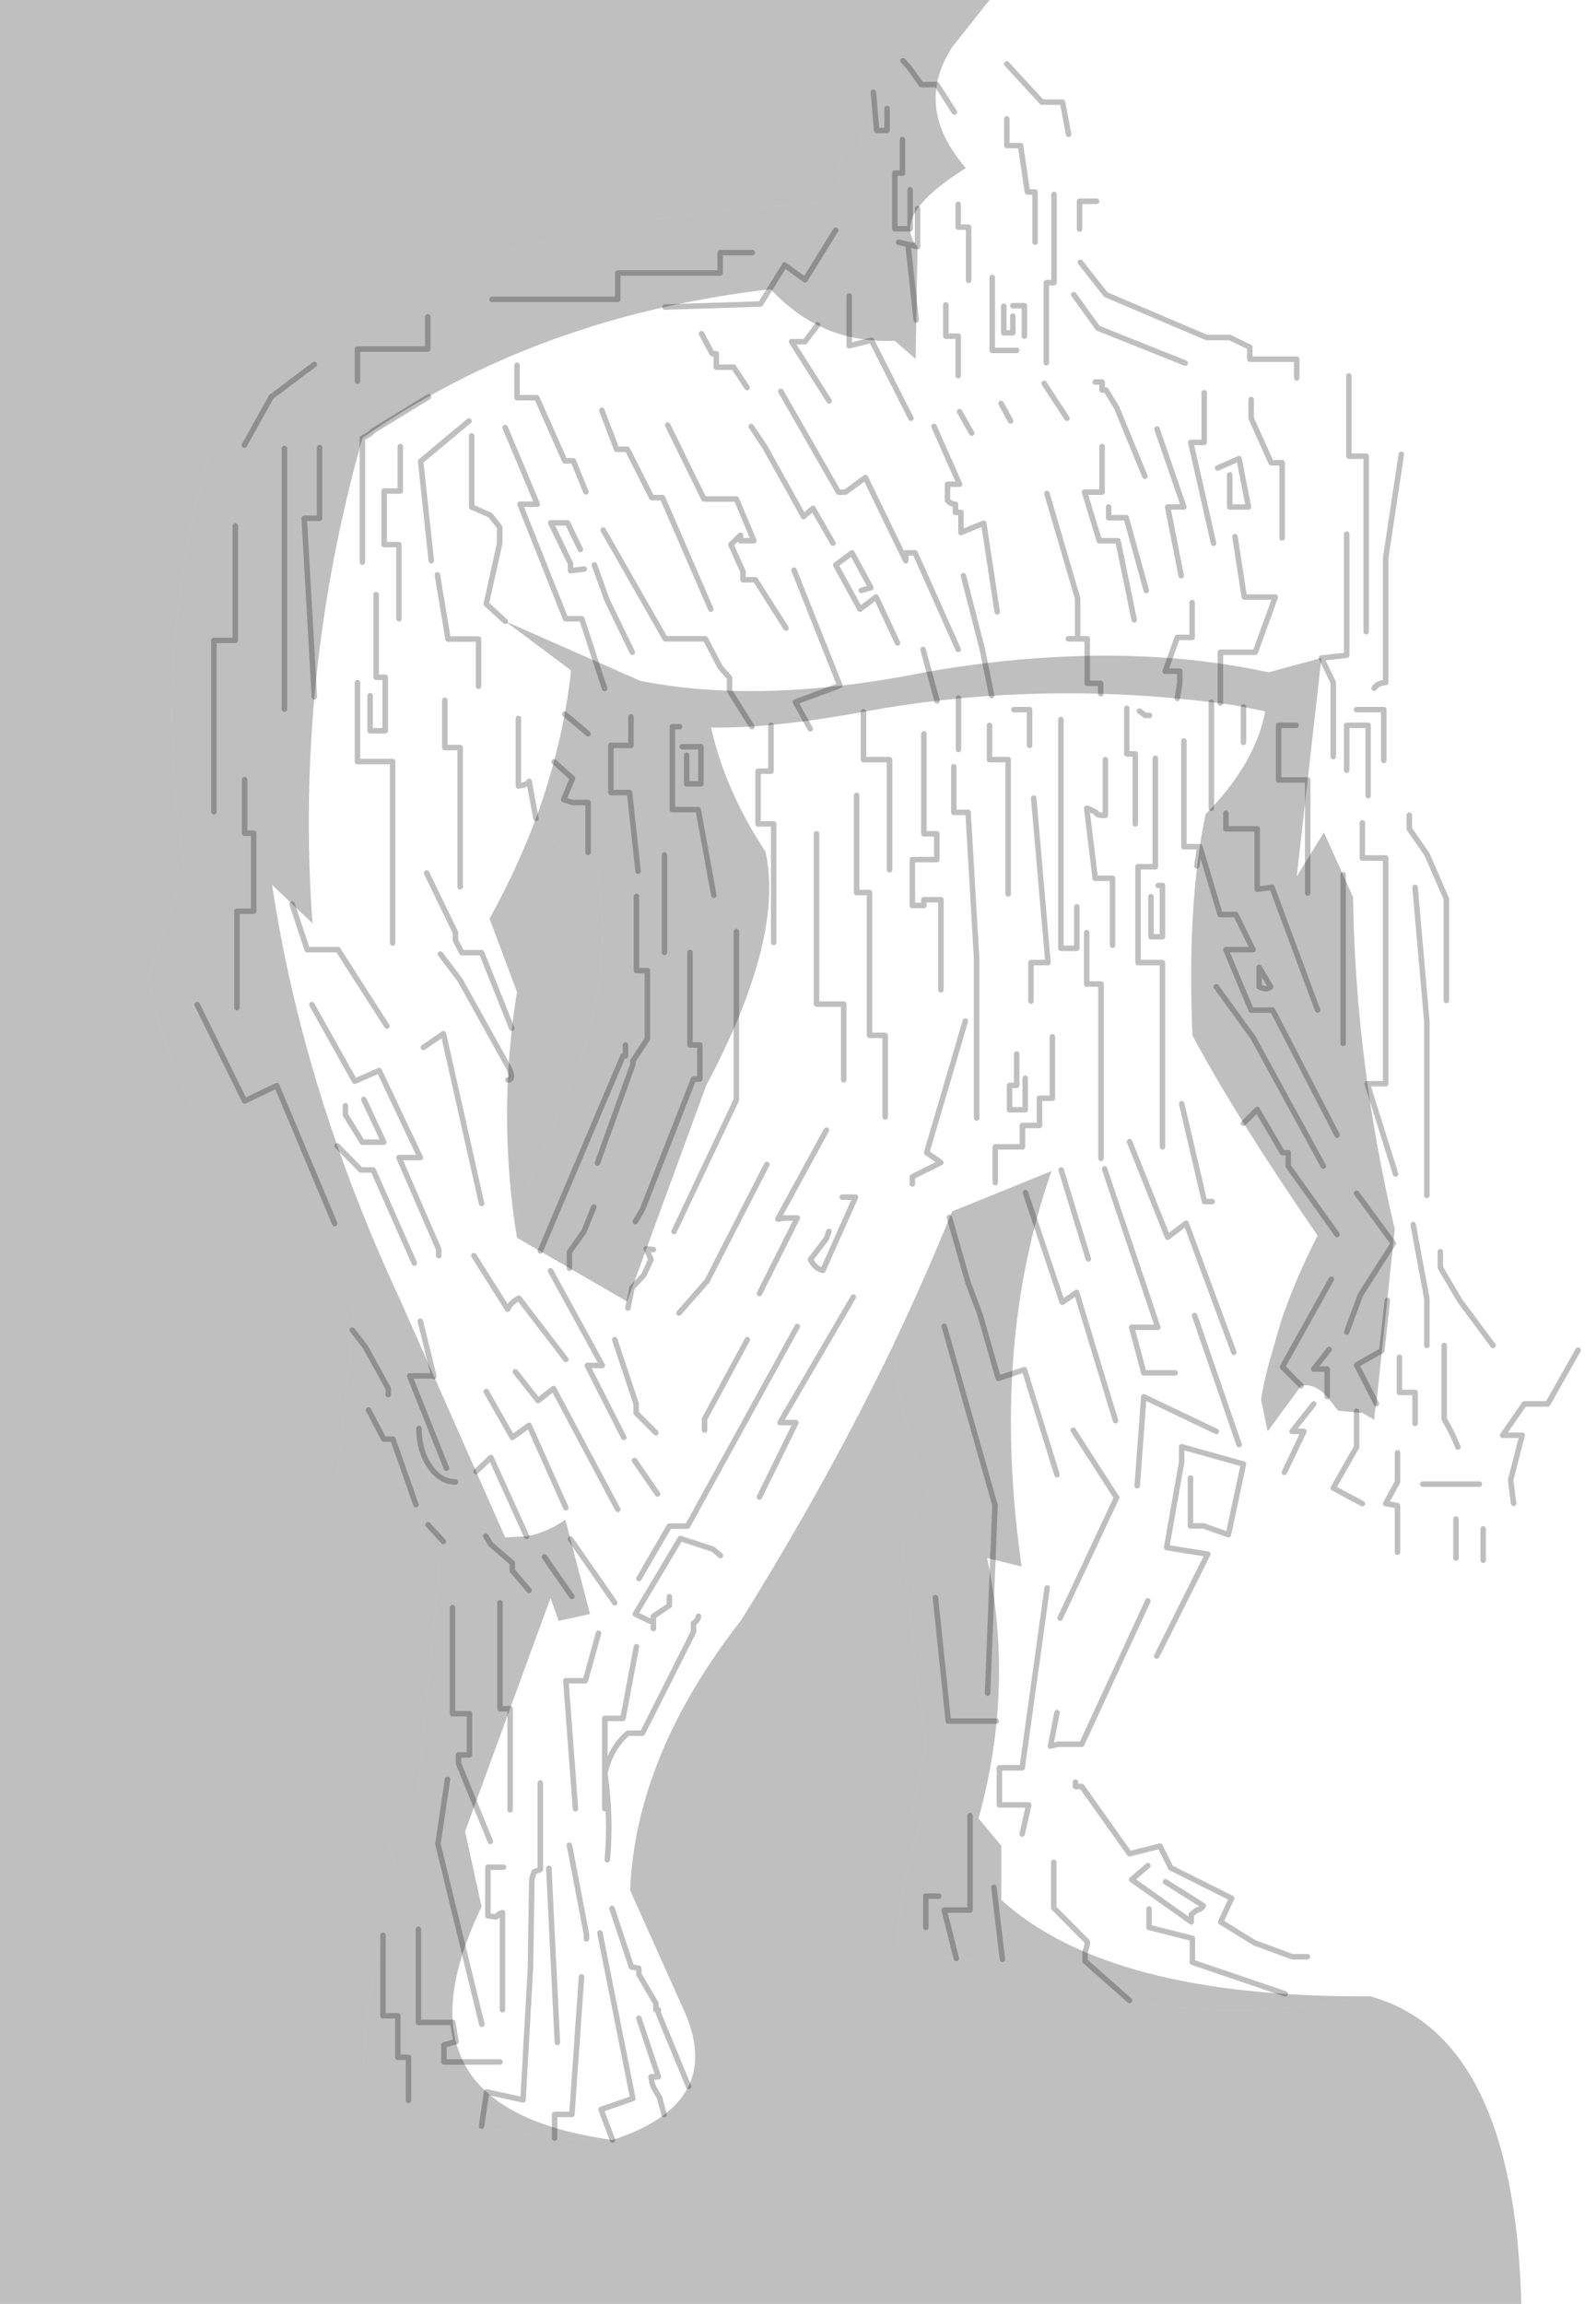 <?xml version="1.0" encoding="UTF-8" standalone="no"?>
<svg xmlns:xlink="http://www.w3.org/1999/xlink" height="419.45px" width="290.65px" xmlns="http://www.w3.org/2000/svg">
  <g transform="matrix(1.0, 0.0, 0.0, 1.0, -52.65, -67.5)">
    <path d="M226.0 76.15 Q209.8 77.1 209.4 94.75 L208.7 94.7 Q204.35 95.0 205.55 101.25 L205.55 101.3 202.55 104.45 Q132.0 108.15 95.05 137.15 79.0 180.4 86.25 225.25 L79.65 245.3 Q85.4 277.35 117.15 305.65 116.1 318.6 113.85 337.75 L132.9 350.4 128.75 393.55 122.3 400.55 125.85 409.95 Q118.9 427.35 118.8 444.8 135.1 457.25 164.2 457.1 184.55 450.5 177.4 433.95 L167.4 411.65 Q168.4 387.1 187.6 362.5 203.55 336.95 215.45 312.1 216.15 325.4 221.8 338.7 L216.85 347.8 221.2 385.5 218.65 398.05 220.3 399.65 Q216.65 410.05 216.05 421.3 224.85 425.15 236.4 424.1 263.6 438.3 302.2 430.95 328.4 438.25 329.7 486.95 L52.65 486.95 52.65 67.5 232.85 67.5 226.0 76.15 M150.25 216.5 Q153.85 222.85 161.2 224.8 165.25 246.1 155.3 267.65 L146.3 289.6 Q143.45 268.85 146.8 248.1 L141.8 234.75 Q146.85 225.6 150.25 216.5" fill="#010101" fill-opacity="0.251" fill-rule="evenodd" stroke="none"/>
    <path d="M226.0 76.15 Q233.8 74.9 241.5 77.3 257.3 82.4 254.1 102.6 L252.35 104.15 Q252.55 106.35 252.25 108.2 286.45 122.7 310.65 147.2 317.3 178.6 311.4 210.1 L322.95 230.35 Q317.5 261.1 318.3 291.8 L343.3 316.55 Q335.85 326.15 333.4 341.2 L328.3 341.2 328.55 348.5 Q327.15 355.85 319.7 355.3 315.3 354.55 313.85 351.6 307.5 354.55 303.75 352.4 300.95 350.75 299.65 346.3 295.2 347.85 292.4 346.3 289.9 344.95 288.65 341.25 285.1 340.7 283.25 339.0 L276.45 355.35 Q264.0 372.45 255.95 390.6 268.4 401.8 287.7 413.0 301.7 420.85 302.2 430.95 254.65 431.25 235.0 413.4 L235.0 403.55 230.85 398.55 Q237.45 374.85 232.4 351.15 L238.7 352.7 Q232.95 312.5 244.15 280.7 L226.05 288.05 Q221.2 300.0 215.45 312.1 203.55 336.95 187.6 362.5 168.4 387.1 167.4 411.65 L177.4 433.95 Q184.55 450.5 164.2 457.1 122.6 451.4 140.35 414.65 L137.35 400.95 152.9 358.45 154.4 362.6 160.1 361.35 155.65 344.35 155.6 344.2 155.2 344.45 Q152.05 346.55 148.55 347.2 L148.5 347.2 144.65 347.4 125.5 304.1 Q107.9 266.35 102.2 228.6 L109.55 235.6 Q106.35 190.85 118.65 147.25 150.55 125.05 193.0 120.15 202.2 130.1 215.6 129.55 L219.4 132.85 219.75 112.4 Q214.7 106.75 228.55 98.1 219.0 87.1 226.0 76.15 M242.8 187.25 Q232.3 187.9 221.05 189.9 191.35 195.85 169.25 191.45 L144.65 180.6 156.65 189.55 Q155.2 203.0 150.25 216.5 146.85 225.6 141.8 234.75 L146.8 248.1 Q143.45 268.85 146.3 289.6 L146.8 292.85 166.85 304.45 181.25 265.15 Q195.55 238.25 192.05 222.55 184.65 211.3 182.15 199.95 193.4 200.15 210.4 197.0 224.25 194.45 238.55 193.9 257.65 193.1 277.5 195.9 L283.05 197.0 Q281.35 206.4 272.2 215.75 268.8 231.85 269.8 256.0 269.9 258.85 272.2 269.65 L282.3 322.3 283.5 328.1 289.6 319.8 Q291.8 319.25 294.2 321.6 L296.35 324.35 296.4 324.35 300.8 324.75 302.95 326.0 303.3 323.05 306.65 291.25 Q299.5 261.05 299.05 230.8 L293.75 219.05 288.8 227.05 293.3 187.3 283.65 189.9 Q264.75 185.8 242.8 187.25" fill="#010101" fill-opacity="0.0" fill-rule="evenodd" stroke="none"/>
    <path d="M302.2 430.95 Q263.6 438.3 236.4 424.1 224.85 425.15 216.05 421.3 216.65 410.05 220.3 399.65 L218.65 398.05 221.2 385.5 216.85 347.8 221.8 338.7 Q216.15 325.4 215.45 312.1 221.2 300.0 226.05 288.05 L244.15 280.7 Q232.95 312.5 238.7 352.7 L232.4 351.15 Q237.45 374.85 230.85 398.55 L235.0 403.55 235.0 413.4 Q254.65 431.25 302.2 430.95 M164.2 457.1 Q135.1 457.25 118.8 444.8 118.9 427.35 125.85 409.95 L122.3 400.55 128.75 393.55 132.9 350.4 113.85 337.75 Q116.1 318.6 117.15 305.65 85.4 277.35 79.65 245.3 L86.25 225.25 Q79.0 180.4 95.05 137.15 132.0 108.15 202.55 104.45 L205.55 101.3 205.55 101.25 Q204.35 95.0 208.7 94.7 L209.4 94.75 Q209.8 77.1 226.0 76.15 219.0 87.1 228.55 98.1 214.7 106.75 219.75 112.4 L219.4 132.85 215.6 129.55 Q202.2 130.1 193.0 120.15 150.55 125.05 118.65 147.25 106.35 190.85 109.55 235.6 L102.2 228.6 Q107.9 266.35 125.5 304.1 L144.65 347.4 148.5 347.2 148.5 347.25 148.55 347.2 Q152.05 346.55 155.2 344.45 L155.65 344.35 160.1 361.35 154.4 362.6 152.9 358.45 137.35 400.95 140.35 414.65 Q122.6 451.4 164.2 457.1 M242.8 187.25 L242.8 187.6 242.8 187.25 Q264.75 185.8 283.65 189.9 L293.3 187.3 288.8 227.05 293.75 219.05 299.05 230.8 Q299.5 261.05 306.65 291.25 L303.3 323.05 Q303.05 324.2 302.95 325.5 L302.95 326.0 300.8 324.75 296.4 324.35 296.35 324.35 294.2 321.6 Q291.8 319.25 289.6 319.8 L283.5 328.1 282.3 322.3 Q282.8 319.25 283.6 316.2 L285.95 308.0 Q288.65 300.15 292.6 292.45 277.8 270.95 269.8 256.0 268.8 231.85 272.2 215.75 281.35 206.4 283.05 197.0 L277.5 195.9 Q257.65 193.1 238.55 193.9 224.25 194.45 210.4 197.0 193.4 200.15 182.15 199.95 184.65 211.3 192.05 222.55 195.55 238.25 181.25 265.15 L166.85 304.45 146.8 292.85 146.3 289.6 155.3 267.65 Q165.25 246.1 161.2 224.8 153.85 222.85 150.25 216.5 155.2 203.0 156.65 189.55 L144.65 180.6 169.25 191.45 Q191.35 195.85 221.05 189.9 232.3 187.9 242.8 187.25 M152.9 358.4 L152.9 358.45 152.9 358.4" fill="#010101" fill-opacity="0.251" fill-rule="evenodd" stroke="none"/>
    <path d="M148.5 347.2 L148.55 347.2 148.5 347.25 148.5 347.2 M155.2 344.45 L155.6 344.2 155.65 344.35 155.2 344.45" fill="#cc9966" fill-rule="evenodd" stroke="none"/>
    <path d="M340.05 313.3 L334.5 323.1 330.25 323.1 326.3 328.8 329.85 328.8 327.75 336.95 328.3 341.2 M236.0 79.15 L242.4 86.1 246.15 86.1 247.25 91.95 M214.2 87.25 L214.2 91.25 212.3 91.25 211.7 84.3 M226.45 87.9 L223.25 82.9 220.45 82.9 218.25 79.85 217.1 78.55 M236.0 89.15 L236.0 94.0 238.5 94.0 239.75 102.45 241.15 102.45 241.15 111.6 M237.1 123.15 L239.2 123.15 239.2 128.7 M227.15 104.7 L227.15 108.85 229.05 108.85 229.05 118.55 M216.3 111.6 L218.0 112.0 219.75 112.4 219.75 105.5 M217.0 92.9 L217.0 99.0 215.6 99.0 215.6 109.15 218.4 109.15 218.4 102.05 M207.3 121.4 L207.3 130.45 211.35 129.45 218.55 143.65 M227.4 142.45 L229.6 146.35 M234.95 140.95 L236.7 144.15 M235.45 123.25 L235.45 128.1 237.1 128.1 237.1 125.05 M237.8 131.3 L233.35 131.3 233.35 118.0 M224.9 123.0 L224.9 128.7 227.15 128.7 227.15 135.9 M219.5 125.75 L218.0 112.0 M204.85 109.4 L199.25 118.45 195.55 115.75 191.15 122.85 173.75 123.4 M189.65 113.5 L183.8 113.5 183.8 117.2 165.15 117.2 165.15 122.0 142.25 122.0 M203.65 140.5 L196.8 129.7 199.25 129.7 201.55 126.65 M180.4 128.25 L182.35 131.9 183.1 131.9 183.1 134.35 186.25 134.35 188.7 138.05 M195.8 181.85 L190.2 173.05 187.95 173.05 187.95 171.55 185.75 166.65 187.5 164.95 187.5 165.95 189.95 165.95 186.75 158.35 180.85 158.35 174.25 144.9 M189.45 145.15 L191.9 148.8 199.0 161.55 200.7 160.05 204.35 166.4 M162.25 142.2 L164.95 149.3 166.9 149.3 171.35 158.1 173.3 158.1 182.1 178.4 M160.9 170.35 L163.2 176.75 167.8 186.25 M162.5 164.0 L173.8 183.8 181.1 183.8 183.8 188.95 185.5 190.9 185.5 193.25 189.6 199.8 M222.75 145.15 L227.4 155.65 225.2 155.65 225.2 158.6 Q225.8 159.3 226.65 159.3 L226.65 160.8 227.65 160.8 227.65 164.45 231.8 162.75 234.25 178.9 M194.85 138.75 L205.35 157.1 206.6 157.1 210.25 154.45 217.6 169.6 217.6 168.15 219.3 168.15 227.15 185.75 M216.1 184.55 L212.2 176.2 209.25 178.4 204.85 170.35 207.8 168.15 211.25 174.5 209.5 175.0 M237.3 196.7 L240.15 196.7 240.15 203.2 M233.25 194.15 L231.55 185.75 228.1 172.3 M220.75 185.75 L223.3 195.1 M200.2 200.2 L197.5 195.3 205.6 192.3 197.25 171.3 M249.4 115.25 L254.05 121.15 272.4 128.95 276.6 128.95 280.25 130.7 280.25 132.9 288.8 132.9 288.8 136.3 M243.2 133.55 L243.2 118.95 244.6 118.95 244.6 102.9 M252.35 104.15 L249.25 104.15 249.25 109.2 M261.15 154.2 L256.0 141.7 254.05 138.5 253.35 138.5 253.35 137.05 252.1 137.05 M280.5 140.25 L280.5 143.65 284.15 151.75 286.15 151.75 286.15 165.45 M271.95 139.0 L271.95 148.05 269.5 148.05 273.65 166.4 M248.2 121.15 L252.6 127.25 268.5 133.6 M263.35 145.6 L268.25 159.8 265.3 159.8 267.75 172.3 M276.6 153.95 L276.6 159.8 280.0 159.8 278.3 151.0 274.4 152.7 M253.35 148.8 L253.35 157.1 250.15 157.1 252.85 165.95 256.25 165.95 259.2 180.35 M254.55 159.8 L254.55 161.75 257.75 161.75 261.4 175.0 M262.0 197.75 L261.2 197.75 260.15 196.95 M247.2 183.8 L248.9 183.8 248.9 176.45 243.3 157.35 M248.9 183.8 L250.65 183.8 250.65 191.9 253.1 191.9 253.1 193.8 M274.9 195.5 L274.9 186.25 281.25 186.25 284.9 176.2 279.25 176.2 277.55 165.2 M269.75 177.2 L269.75 183.55 267.05 183.55 264.85 189.7 267.5 189.7 267.5 191.9 267.05 194.65 M302.9 192.8 Q303.5 191.85 305.0 191.75 L305.0 169.05 307.85 150.2 M298.3 135.95 L298.3 150.55 301.45 150.55 301.45 182.5 M297.9 164.75 L297.9 186.8 293.3 187.3 295.45 191.75 295.45 205.25 M299.7 196.7 L304.65 196.7 304.65 205.95 M246.95 143.65 L242.8 137.3 M146.8 134.0 L146.8 139.9 150.4 139.9 155.5 151.4 157.05 151.4 159.35 157.05 M130.55 125.2 L130.55 131.05 117.75 131.05 117.75 136.9 M130.7 139.75 L120.55 145.95 Q120.2 146.5 118.65 147.25 L118.65 169.85 M97.15 148.55 L102.05 139.75 109.9 133.85 M95.5 163.25 L95.5 184.1 91.6 184.1 91.6 215.3 M110.85 149.0 L110.85 161.85 108.05 161.85 109.9 194.35 M120.05 194.15 L120.05 200.55 122.8 200.55 122.8 190.8 121.15 190.8 121.15 175.75 M104.45 149.15 L104.45 196.6 M144.65 145.35 L150.5 159.3 147.35 159.3 155.65 180.15 158.6 180.15 162.75 192.85 M144.65 180.6 L141.2 177.45 143.65 166.4 143.65 163.5 141.95 161.3 138.55 159.8 138.55 146.85 M158.35 167.55 L156.0 162.7 152.95 162.7 156.55 170.1 156.55 171.4 159.05 171.1 M131.2 169.6 L129.25 151.5 138.05 144.15 M125.55 148.8 L125.55 156.9 122.6 156.9 122.6 166.65 125.3 166.65 125.3 180.15 M139.8 192.45 L139.8 183.85 134.25 183.85 132.3 172.15 M153.55 206.2 L156.9 209.2 155.3 213.1 156.9 213.6 159.75 213.6 159.75 222.7 M147.05 198.3 L147.05 210.6 Q148.9 210.35 149.0 209.75 L150.25 216.5 M133.65 195.0 L133.65 203.6 136.45 203.6 136.45 228.95 M145.85 254.7 L140.35 240.95 136.75 240.95 135.6 238.7 135.6 237.3 130.35 226.45 M132.85 241.2 L136.45 245.95 145.3 261.9 Q146.35 264.05 145.15 264.1 M117.75 191.8 L117.75 206.15 124.15 206.15 124.15 239.2 M123.1 254.3 L114.2 240.4 108.6 240.4 105.85 232.1 M97.2 209.45 L97.2 219.2 98.85 219.2 98.85 233.4 95.8 233.4 95.8 250.95 M113.6 290.25 L103.05 265.15 97.2 267.95 88.55 250.4 M114.05 276.1 L118.35 280.5 120.6 280.5 128.1 297.45 M118.9 267.65 L122.55 275.45 118.65 275.45 115.55 270.45 115.55 268.8 M109.45 250.4 L117.25 264.35 121.7 262.4 129.2 278.25 125.3 278.25 132.55 294.95 132.55 296.1 M129.75 258.2 L133.4 255.7 140.35 286.6 M160.8 287.25 L159.0 291.7 156.35 295.45 156.35 298.4 M138.95 296.1 L145.1 305.85 Q145.6 304.65 147.15 303.85 L155.7 315.0 M129.2 308.05 L131.65 318.0 131.65 318.1 M116.8 309.65 L119.2 312.75 123.35 320.3 123.35 321.4 M131.65 318.0 L127.25 318.0 133.95 334.8 M119.75 324.2 L122.55 329.5 124.2 329.5 128.4 341.45 M135.6 337.3 Q132.85 337.3 130.9 334.45 128.95 331.6 128.95 327.55 M141.2 320.85 L145.95 329.2 149.0 327.0 155.7 342.0 M146.5 317.25 L150.65 322.5 153.45 320.3 165.15 342.3 M139.35 335.4 L142.05 332.85 148.55 347.2 M151.8 350.95 L156.8 358.15 M149.0 357.05 L145.95 353.45 145.95 352.05 142.05 348.7 141.1 347.15 M141.95 402.75 L136.15 388.55 136.15 387.0 138.15 387.0 138.15 379.5 135.05 379.5 135.05 360.2 M157.45 396.8 L155.7 373.5 159.25 373.5 161.65 364.85 M143.7 359.3 L143.7 378.6 145.55 378.6 145.55 397.0 M130.6 345.1 L133.4 348.15 M316.05 249.65 L316.05 231.15 312.5 223.0 309.3 218.4 309.3 215.9 M301.8 212.35 L301.8 199.55 297.9 199.55 297.9 207.75 M288.7 199.55 L285.5 199.55 285.5 209.5 290.8 209.5 290.8 230.1 M306.8 281.25 L301.65 264.8 305.0 264.8 305.0 223.7 300.75 223.7 300.75 217.3 M275.9 215.55 L275.9 218.4 281.6 218.4 281.6 229.4 284.3 229.05 292.6 251.4 M268.25 202.4 L268.25 221.65 271.15 221.65 274.85 234.0 277.7 234.0 280.85 240.4 275.9 240.4 280.5 251.4 284.4 251.4 296.15 274.15 M253.95 205.8 L253.95 215.95 Q252.3 216.0 252.25 215.4 250.8 214.65 250.55 214.65 L252.1 227.4 255.25 227.4 255.25 239.6 M257.85 196.45 L257.85 204.75 259.4 204.75 259.4 217.5 M263.05 205.55 L263.05 225.3 259.9 225.3 259.9 242.75 261.5 242.75 264.35 242.75 264.35 276.3 M248.75 232.6 L248.75 240.15 245.85 240.15 245.85 198.5 M250.55 237.3 L250.55 246.65 253.15 246.65 253.15 278.4 M262.25 230.75 L262.25 238.05 264.35 238.05 264.35 228.7 263.55 228.7 M281.95 247.15 Q283.35 247.85 284.05 247.15 L281.95 243.6 281.95 247.15 M271.15 221.65 L270.6 225.15 M279.1 272.0 L281.6 269.5 286.2 277.35 287.25 277.35 287.25 279.8 296.15 292.25 M273.4 286.25 L272.0 286.25 267.85 268.45 M258.35 275.35 L265.3 292.75 268.65 290.2 277.35 313.7 M245.9 280.5 L250.85 296.7 M233.9 282.8 L233.9 276.3 238.85 276.3 238.85 272.4 241.95 272.4 241.95 267.45 244.3 267.45 244.3 256.25 M299.7 284.75 L306.4 293.85 300.4 303.25 297.9 310.0 M310.35 229.05 L312.5 253.55 312.5 285.15 M297.25 226.75 L297.25 257.45 M274.15 247.15 L280.85 256.4 293.65 279.8 M236.25 230.25 L236.25 205.8 232.85 205.8 232.85 199.55 M226.35 207.1 L226.35 215.4 228.95 215.4 230.5 241.95 230.5 271.05 M209.9 197.1 L209.9 205.8 214.65 205.8 214.65 225.85 M224.0 247.7 L224.0 231.3 220.9 231.3 220.9 232.35 218.8 232.35 218.8 224.0 223.25 224.0 223.25 219.3 220.9 219.3 220.9 201.1 M208.65 212.3 L208.65 230.0 211.0 230.0 211.0 256.0 213.85 256.0 213.85 270.85 M193.05 199.55 L193.05 207.9 190.7 207.9 190.7 217.5 193.55 217.5 193.55 239.1 M177.7 205.0 L177.7 210.2 180.3 210.2 180.3 203.45 176.9 203.45 M176.4 199.8 L175.1 199.8 175.1 214.9 179.8 214.9 182.65 230.5 M167.55 198.0 L167.55 203.2 163.9 203.2 163.9 211.8 167.3 211.8 168.85 226.1 M173.65 223.15 L173.65 240.9 M161.45 279.25 L167.9 261.3 167.9 260.65 170.55 256.65 170.55 244.2 168.55 244.2 168.55 230.7 M151.05 295.25 L166.1 259.75 166.55 259.75 166.55 257.75 M178.3 240.9 L178.3 257.75 180.1 257.75 180.1 263.95 178.95 263.95 169.65 287.7 168.35 289.9 M167.0 305.65 L167.75 301.95 169.9 299.65 171.2 296.8 170.35 294.85 171.65 295.0 M203.15 273.25 L194.3 289.45 195.6 289.25 197.85 289.25 190.95 303.0 M186.75 237.1 L186.75 267.75 175.4 291.7 M239.35 263.8 L239.35 269.55 236.5 269.55 236.5 265.1 237.8 265.1 237.8 259.4 M201.35 219.3 L201.35 250.3 206.3 250.3 206.3 264.1 M206.05 285.45 L208.45 285.45 202.5 298.8 Q201.05 298.45 200.25 296.8 L203.15 293.0 203.6 291.7 M218.8 283.05 L218.8 281.75 224.0 279.15 221.4 277.35 228.45 253.4 M240.9 212.8 L243.5 242.75 240.4 242.75 240.4 249.75 M245.15 336.0 L239.2 316.85 234.45 318.45 231.1 306.75 228.95 301.05 225.55 289.15 M232.5 375.75 L233.85 341.55 224.6 308.95 M192.3 279.5 L181.4 300.75 176.3 306.55 M188.75 311.4 L180.95 325.85 180.95 327.85 M169.0 354.9 L174.55 345.35 177.85 345.35 197.85 309.0 M172.1 328.35 L168.5 324.75 168.5 323.1 164.6 311.4 M172.4 339.5 L168.2 333.4 M208.05 303.65 L194.7 326.5 197.6 326.5 190.95 340.05 M183.85 350.7 L182.5 349.55 176.55 347.6 168.35 361.35 171.0 362.65 171.65 362.65 171.65 361.75 174.55 359.8 174.55 358.2 M171.65 362.65 L171.65 364.0 M168.55 367.3 L166.1 380.35 162.8 380.35 162.8 390.35 Q163.9 385.65 167.0 383.05 L169.65 383.05 178.95 364.6 178.95 363.05 Q179.75 362.5 179.85 361.75 M234.1 380.85 L225.35 380.85 223.0 358.35 M238.8 401.4 L240.0 396.1 234.65 396.1 234.65 389.35 238.8 389.35 243.35 356.6 M307.5 314.6 L307.5 321.0 310.35 321.0 310.35 326.65 M314.95 295.4 L314.95 298.25 318.5 304.3 324.55 312.45 M312.5 312.45 L312.5 303.95 310.0 290.45 M303.3 323.05 L299.7 316.0 304.3 313.4 305.3 304.25 M289.6 319.8 L286.2 316.35 295.1 300.4 M294.7 313.2 L291.9 316.75 294.35 316.75 294.35 321.75 M291.9 323.1 L287.95 328.1 290.1 328.1 286.55 335.55 M300.75 341.25 Q298.1 339.85 295.45 338.4 L299.7 330.95 299.7 324.45 M311.75 337.7 L322.05 337.7 M307.15 332.0 L307.15 337.3 305.0 341.25 307.15 341.6 307.15 350.1 M318.15 330.95 Q317.1 328.3 315.65 325.85 L315.65 312.45 M239.4 284.65 L246.1 304.6 248.7 302.8 255.8 326.15 M266.65 317.45 L260.95 317.45 258.75 309.15 263.5 309.15 253.8 280.3 M248.1 327.9 L256.0 340.15 245.7 362.1 M274.15 328.1 L260.95 321.8 259.75 338.0 M263.3 369.0 L272.6 350.45 265.1 349.25 267.85 333.65 267.85 330.9 279.1 334.05 276.35 346.9 271.8 345.3 269.45 345.3 269.45 336.6 M278.3 330.5 L270.2 307.0 M245.15 379.3 L243.95 385.4 245.35 385.05 249.65 385.05 261.7 358.95 M248.5 391.95 L248.5 392.75 249.65 392.75 258.35 405.0 263.9 403.6 265.85 407.55 276.95 413.1 274.95 417.4 281.1 421.2 288.0 423.75 290.75 423.75 M322.75 345.85 L322.75 351.55 M317.8 344.05 L317.8 351.15 M227.2 194.6 L227.2 203.95 M279.1 196.2 L279.1 202.65 M273.25 214.65 L273.25 195.35 M155.5 197.5 L159.75 201.1 M164.6 359.3 L156.55 347.7 M152.9 298.85 L162.35 316.1 159.6 316.1 166.25 329.2 M261.7 407.15 L258.75 409.7 269.6 417.4 269.6 416.05 270.6 415.25 Q271.3 415.2 271.8 414.45 L264.9 410.1 M258.35 431.7 L250.25 424.55 250.25 422.9 Q250.75 421.5 250.65 421.0 L244.55 414.85 244.55 406.55 M261.9 415.05 L261.9 418.4 269.8 420.4 269.8 424.75 286.7 430.5 M223.6 412.7 L221.25 412.7 221.25 418.4 M226.8 424.05 L224.6 415.25 229.3 415.25 229.3 398.05 M235.2 424.2 L233.65 411.1 M178.05 447.35 L172.55 434.05 172.55 433.4 172.1 433.4 172.1 432.25 169.0 426.95 169.0 425.85 167.65 425.6 164.1 414.95 M169.0 434.95 L172.55 445.6 171.2 445.6 Q171.4 447.1 171.8 447.75 L172.75 449.35 173.6 452.5 M164.2 457.1 L162.1 451.55 167.9 449.55 161.9 419.4 M156.35 403.45 L159.45 419.65 159.45 420.5 M151.05 392.1 L151.05 407.85 149.9 408.3 149.5 409.65 149.25 425.85 147.9 449.8 141.25 448.35 141.25 448.4 140.35 454.6 M144.35 407.45 L141.5 407.45 141.5 416.3 143.05 416.5 Q143.4 415.9 144.15 415.7 L144.15 433.4 M122.4 419.85 L122.4 434.5 125.1 434.5 125.1 442.05 127.05 442.05 127.05 449.9 M143.7 442.9 L133.5 442.9 133.5 439.8 135.7 439.2 135.1 435.7 128.85 435.7 128.85 418.75 M154.15 439.35 L152.6 407.65 M134.15 391.45 L132.4 403.2 140.4 436.05 M153.65 456.75 L153.65 452.45 156.8 452.45 158.55 427.4 M163.25 406.1 Q163.95 398.3 162.8 390.35 L162.8 396.8" fill="none" stroke="#000000" stroke-linecap="round" stroke-linejoin="round" stroke-opacity="0.251" stroke-width="1.0"/>
  </g>
</svg>
